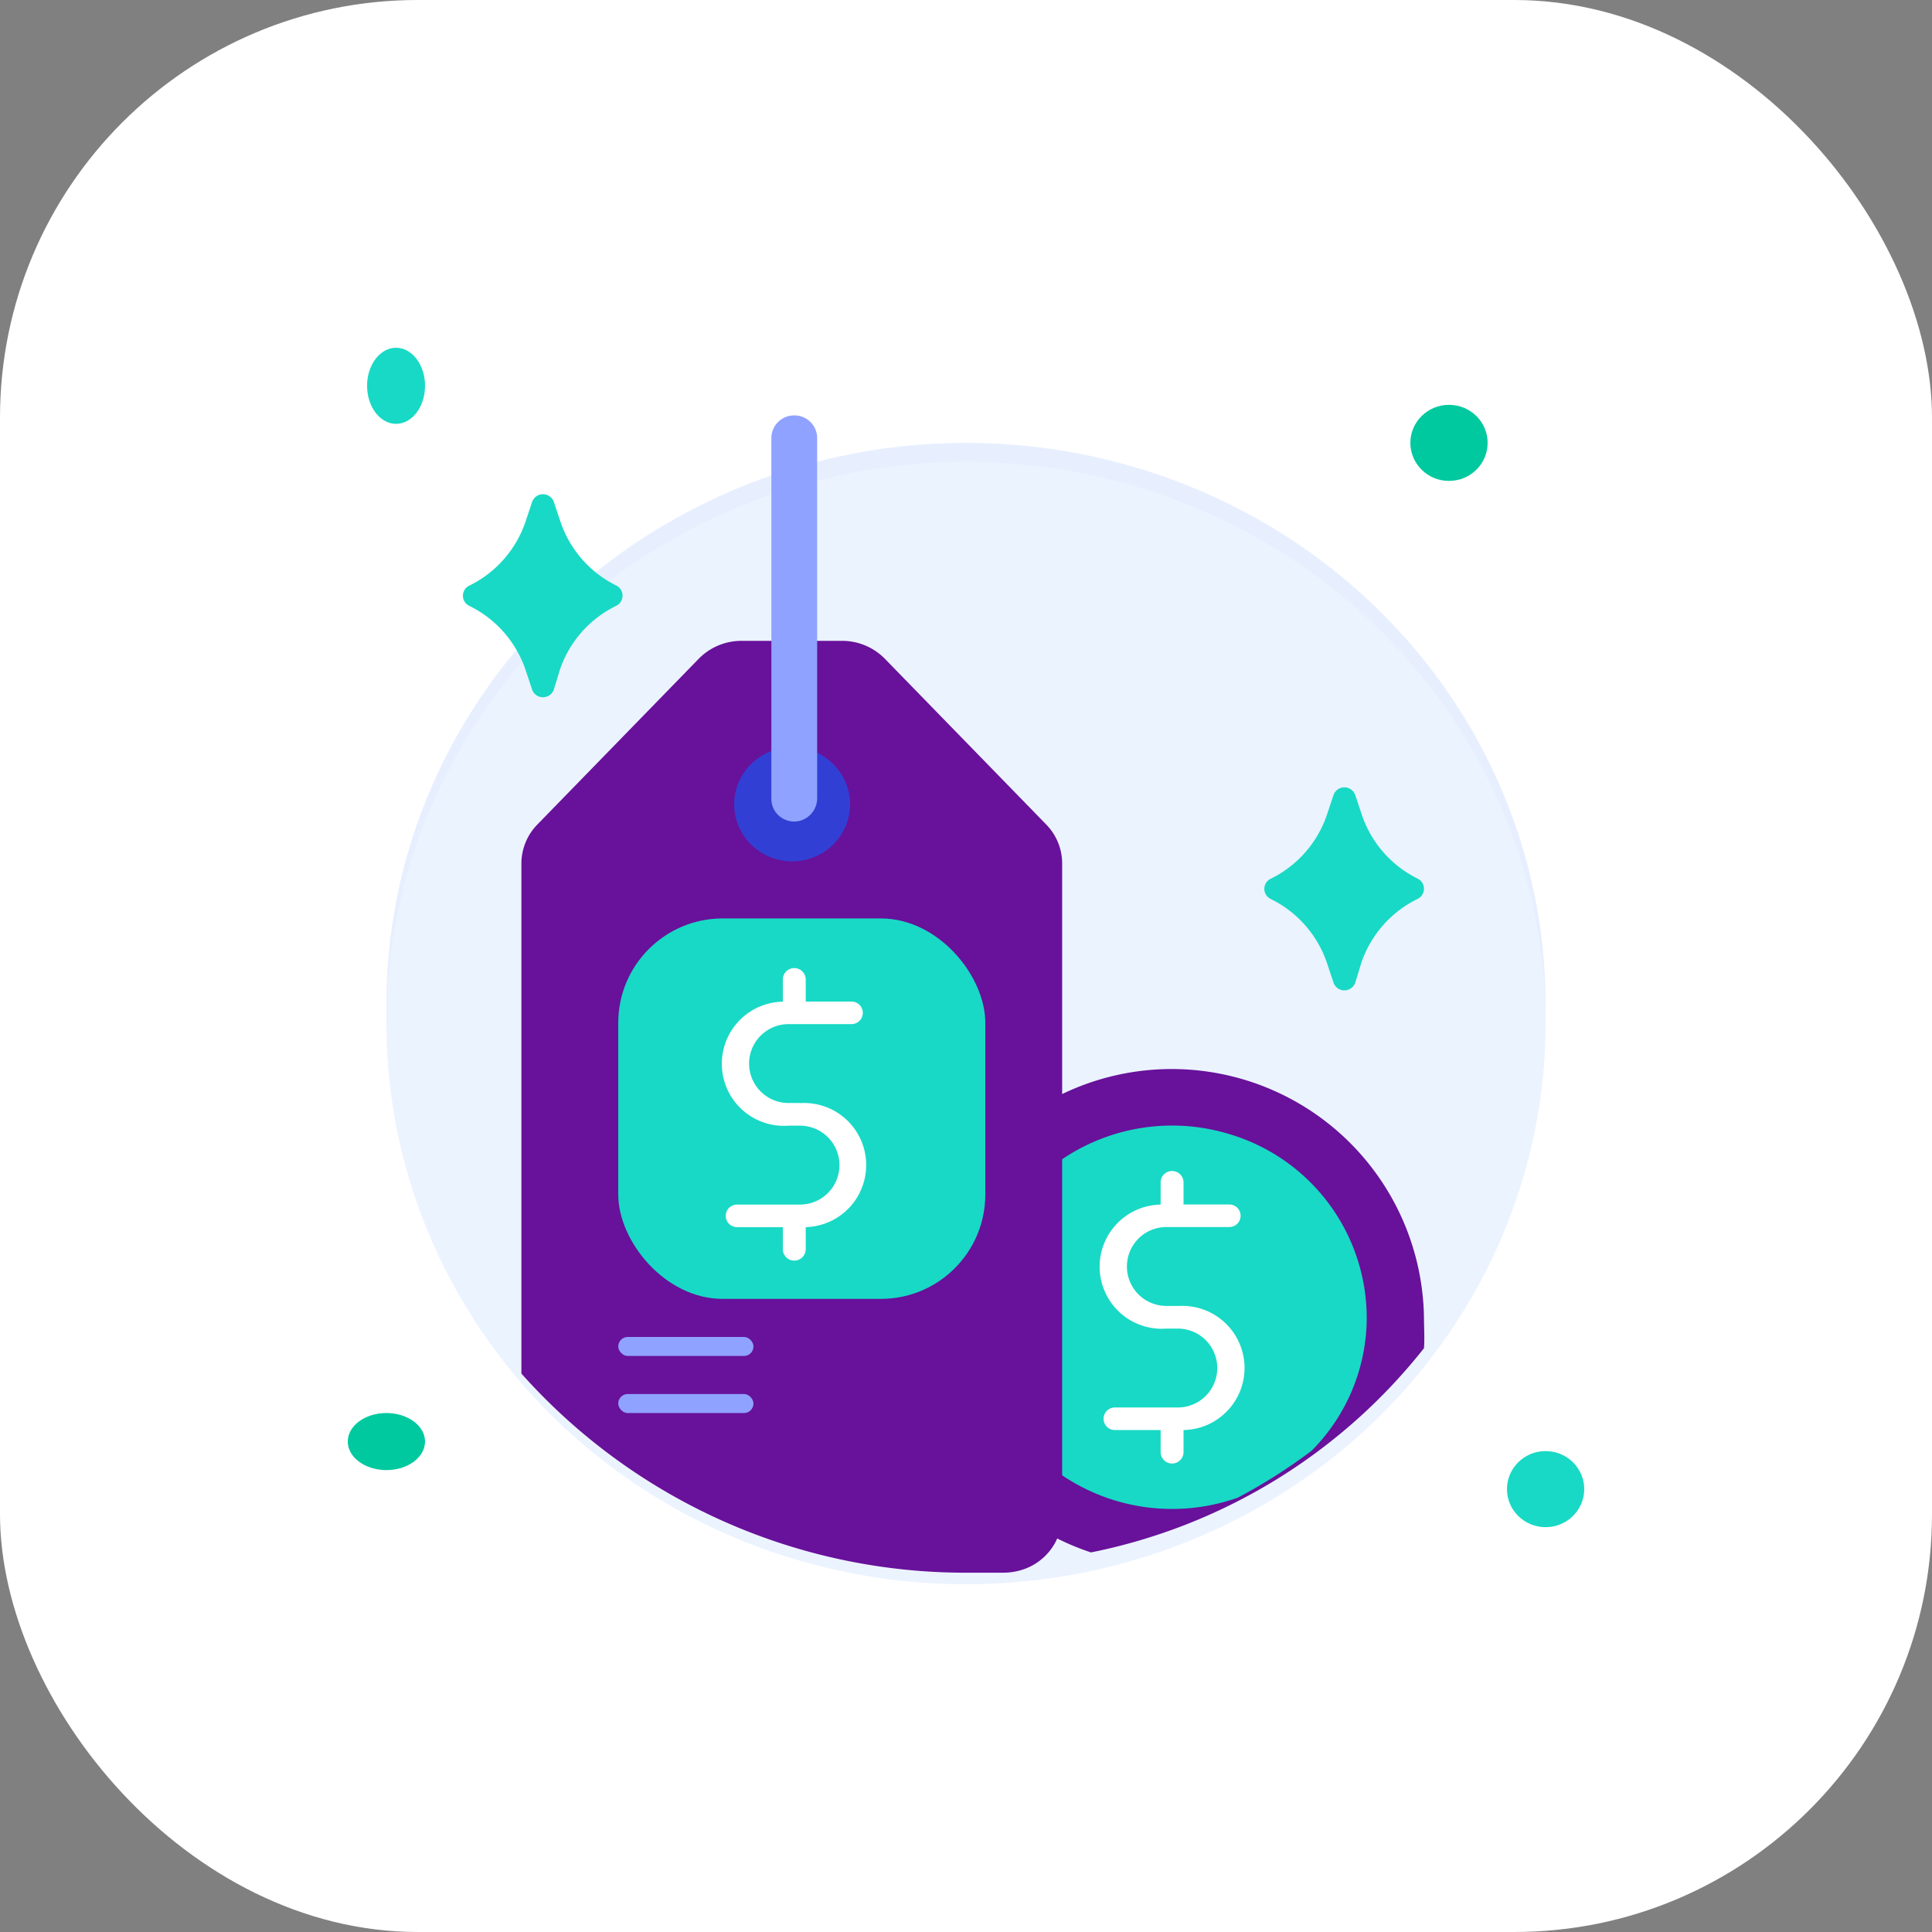 <svg id="feature-icon" xmlns="http://www.w3.org/2000/svg" width="74" height="74" viewBox="0 0 74 74">
  <rect x="0" y="0" width="74" height="74" fill="#808080" stroke="none"/>
  <rect id="Rectangle_1550" data-name="Rectangle 1550" width="74" height="74" rx="16" fill="#fff"/>
  <g id="deals-icon" transform="translate(13.32 13.32)">
    <ellipse id="Ellipse_210" data-name="Ellipse 210" cx="22.2" cy="21.494" rx="22.2" ry="21.494" transform="translate(1.48 3.643)" fill="#e7efff"/>
    <ellipse id="Ellipse_211" data-name="Ellipse 211" cx="22.2" cy="21.494" rx="22.2" ry="21.494" transform="translate(1.48 4.372)" fill="#ebf3ff"/>
    <path id="Path_19437" data-name="Path 19437" d="M17.171,17.882a.431.431,0,0,1-.241.384,4.239,4.239,0,0,0-2.158,2.448l-.232.76a.441.441,0,0,1-.833,0l-.254-.76a4.239,4.239,0,0,0-2.158-2.448.429.429,0,0,1,0-.769,4.239,4.239,0,0,0,2.158-2.448l.254-.76a.441.441,0,0,1,.833,0l.254.76A4.239,4.239,0,0,0,16.951,17.5.43.43,0,0,1,17.171,17.882Z" transform="translate(-6.646 -8.383)" fill="#18d9c5"/>
    <path id="Path_19438" data-name="Path 19438" d="M87.171,43.882a.431.431,0,0,1-.241.384,4.239,4.239,0,0,0-2.158,2.448l-.232.76a.441.441,0,0,1-.833,0l-.254-.76a4.239,4.239,0,0,0-2.158-2.448.429.429,0,0,1,0-.769,4.239,4.239,0,0,0,2.157-2.448l.254-.76a.441.441,0,0,1,.833,0l.254.76A4.239,4.239,0,0,0,86.951,43.5.43.43,0,0,1,87.171,43.882Z" transform="translate(-45.95 -23.156)" fill="#18d9c5"/>
    <ellipse id="Ellipse_212" data-name="Ellipse 212" cx="1.11" cy="1.457" rx="1.11" ry="1.457" transform="translate(0.74)" fill="#18d9c5"/>
    <ellipse id="Ellipse_213" data-name="Ellipse 213" cx="1.48" cy="1.457" rx="1.48" ry="1.457" transform="translate(40.7 2.186)" fill="#00c99f"/>
    <ellipse id="Ellipse_214" data-name="Ellipse 214" cx="1.48" cy="1.457" rx="1.48" ry="1.457" transform="translate(44.4 42.26)" fill="#18d9c5"/>
    <ellipse id="Ellipse_215" data-name="Ellipse 215" cx="1.48" cy="1.093" rx="1.48" ry="1.093" transform="translate(0 40.802)" fill="#00c99f"/>
    <path id="Path_19439" data-name="Path 19439" d="M70.293,74.491c0,.306.03.884,0,1.188A21.684,21.684,0,0,1,57.539,83.5a9.51,9.51,0,0,1-6.31-11.081,9.663,9.663,0,0,1,19.064,2.072Z" transform="translate(-29.072 -37.359)" fill="#68119a"/>
    <path id="Path_19440" data-name="Path 19440" d="M70.91,77.336A7.239,7.239,0,0,1,68.8,82.449a20.856,20.856,0,0,1-2.833,1.8,7.524,7.524,0,0,1-8.445-2.466,7.249,7.249,0,0,1-.162-8.672,7.518,7.518,0,0,1,8.347-2.77A7.353,7.353,0,0,1,70.91,77.336Z" transform="translate(-31.881 -40.204)" fill="#18d9c5"/>
    <path id="Path_19441" data-name="Path 19441" d="M37.712,35.527V60.515a2.188,2.188,0,0,1-1.63,2.094,2.426,2.426,0,0,1-.621.083H34.11A22.779,22.779,0,0,1,17,55.065V35.527a2.138,2.138,0,0,1,.612-1.493l6.182-6.35A2.289,2.289,0,0,1,25.434,27h3.845a2.289,2.289,0,0,1,1.639.683l6.182,6.35a2.138,2.138,0,0,1,.612,1.493Z" transform="translate(-10.349 -15.774)" fill="#68119a"/>
    <ellipse id="Ellipse_216" data-name="Ellipse 216" cx="2.22" cy="2.186" rx="2.22" ry="2.186" transform="translate(14.8 15.301)" fill="#323fd4"/>
    <path id="Path_19442" data-name="Path 19442" d="M39.754,7.864V21.628a.9.9,0,0,1-.728.915.887.887,0,0,1-.719-.195A.858.858,0,0,1,38,21.68V7.864A.87.87,0,0,1,38.877,7h0A.87.87,0,0,1,39.754,7.864Z" transform="translate(-21.775 -4.409)" fill="#8fa2ff"/>
    <path id="Path_19443" data-name="Path 19443" d="M69.707,79.181h-.439a1.511,1.511,0,1,1,0-3.022H71.68a.432.432,0,1,0,0-.864H69.926v-.864a.439.439,0,0,0-.877,0V75.3a2.378,2.378,0,1,0,.219,4.749h.439a1.511,1.511,0,1,1,0,3.022H67.295a.432.432,0,1,0,0,.864h1.754v.864a.439.439,0,0,0,.877,0v-.864a2.378,2.378,0,1,0-.219-4.749Z" transform="translate(-37.914 -42.481)" fill="#fff"/>
    <rect id="Rectangle_1248" data-name="Rectangle 1248" width="14.06" height="14.572" rx="4" transform="translate(10.36 21.858)" fill="#18d9c5"/>
    <path id="Path_19444" data-name="Path 19444" d="M36.707,61.181h-.439a1.511,1.511,0,1,1,0-3.022H38.68a.432.432,0,1,0,0-.864H36.926v-.864a.439.439,0,0,0-.877,0V57.3a2.378,2.378,0,1,0,.219,4.749h.439a1.511,1.511,0,1,1,0,3.022H34.295a.432.432,0,1,0,0,.864h1.754v.864a.439.439,0,0,0,.877,0v-.864a2.378,2.378,0,1,0-.219-4.75Z" transform="translate(-19.385 -32.253)" fill="#fff"/>
    <rect id="Rectangle_1249" data-name="Rectangle 1249" width="5.18" height="0.729" rx="0.364" transform="translate(10.36 37.888)" fill="#8fa2ff"/>
    <rect id="Rectangle_1250" data-name="Rectangle 1250" width="5.18" height="0.729" rx="0.364" transform="translate(10.36 40.074)" fill="#8fa2ff"/>
  </g>
</svg>
